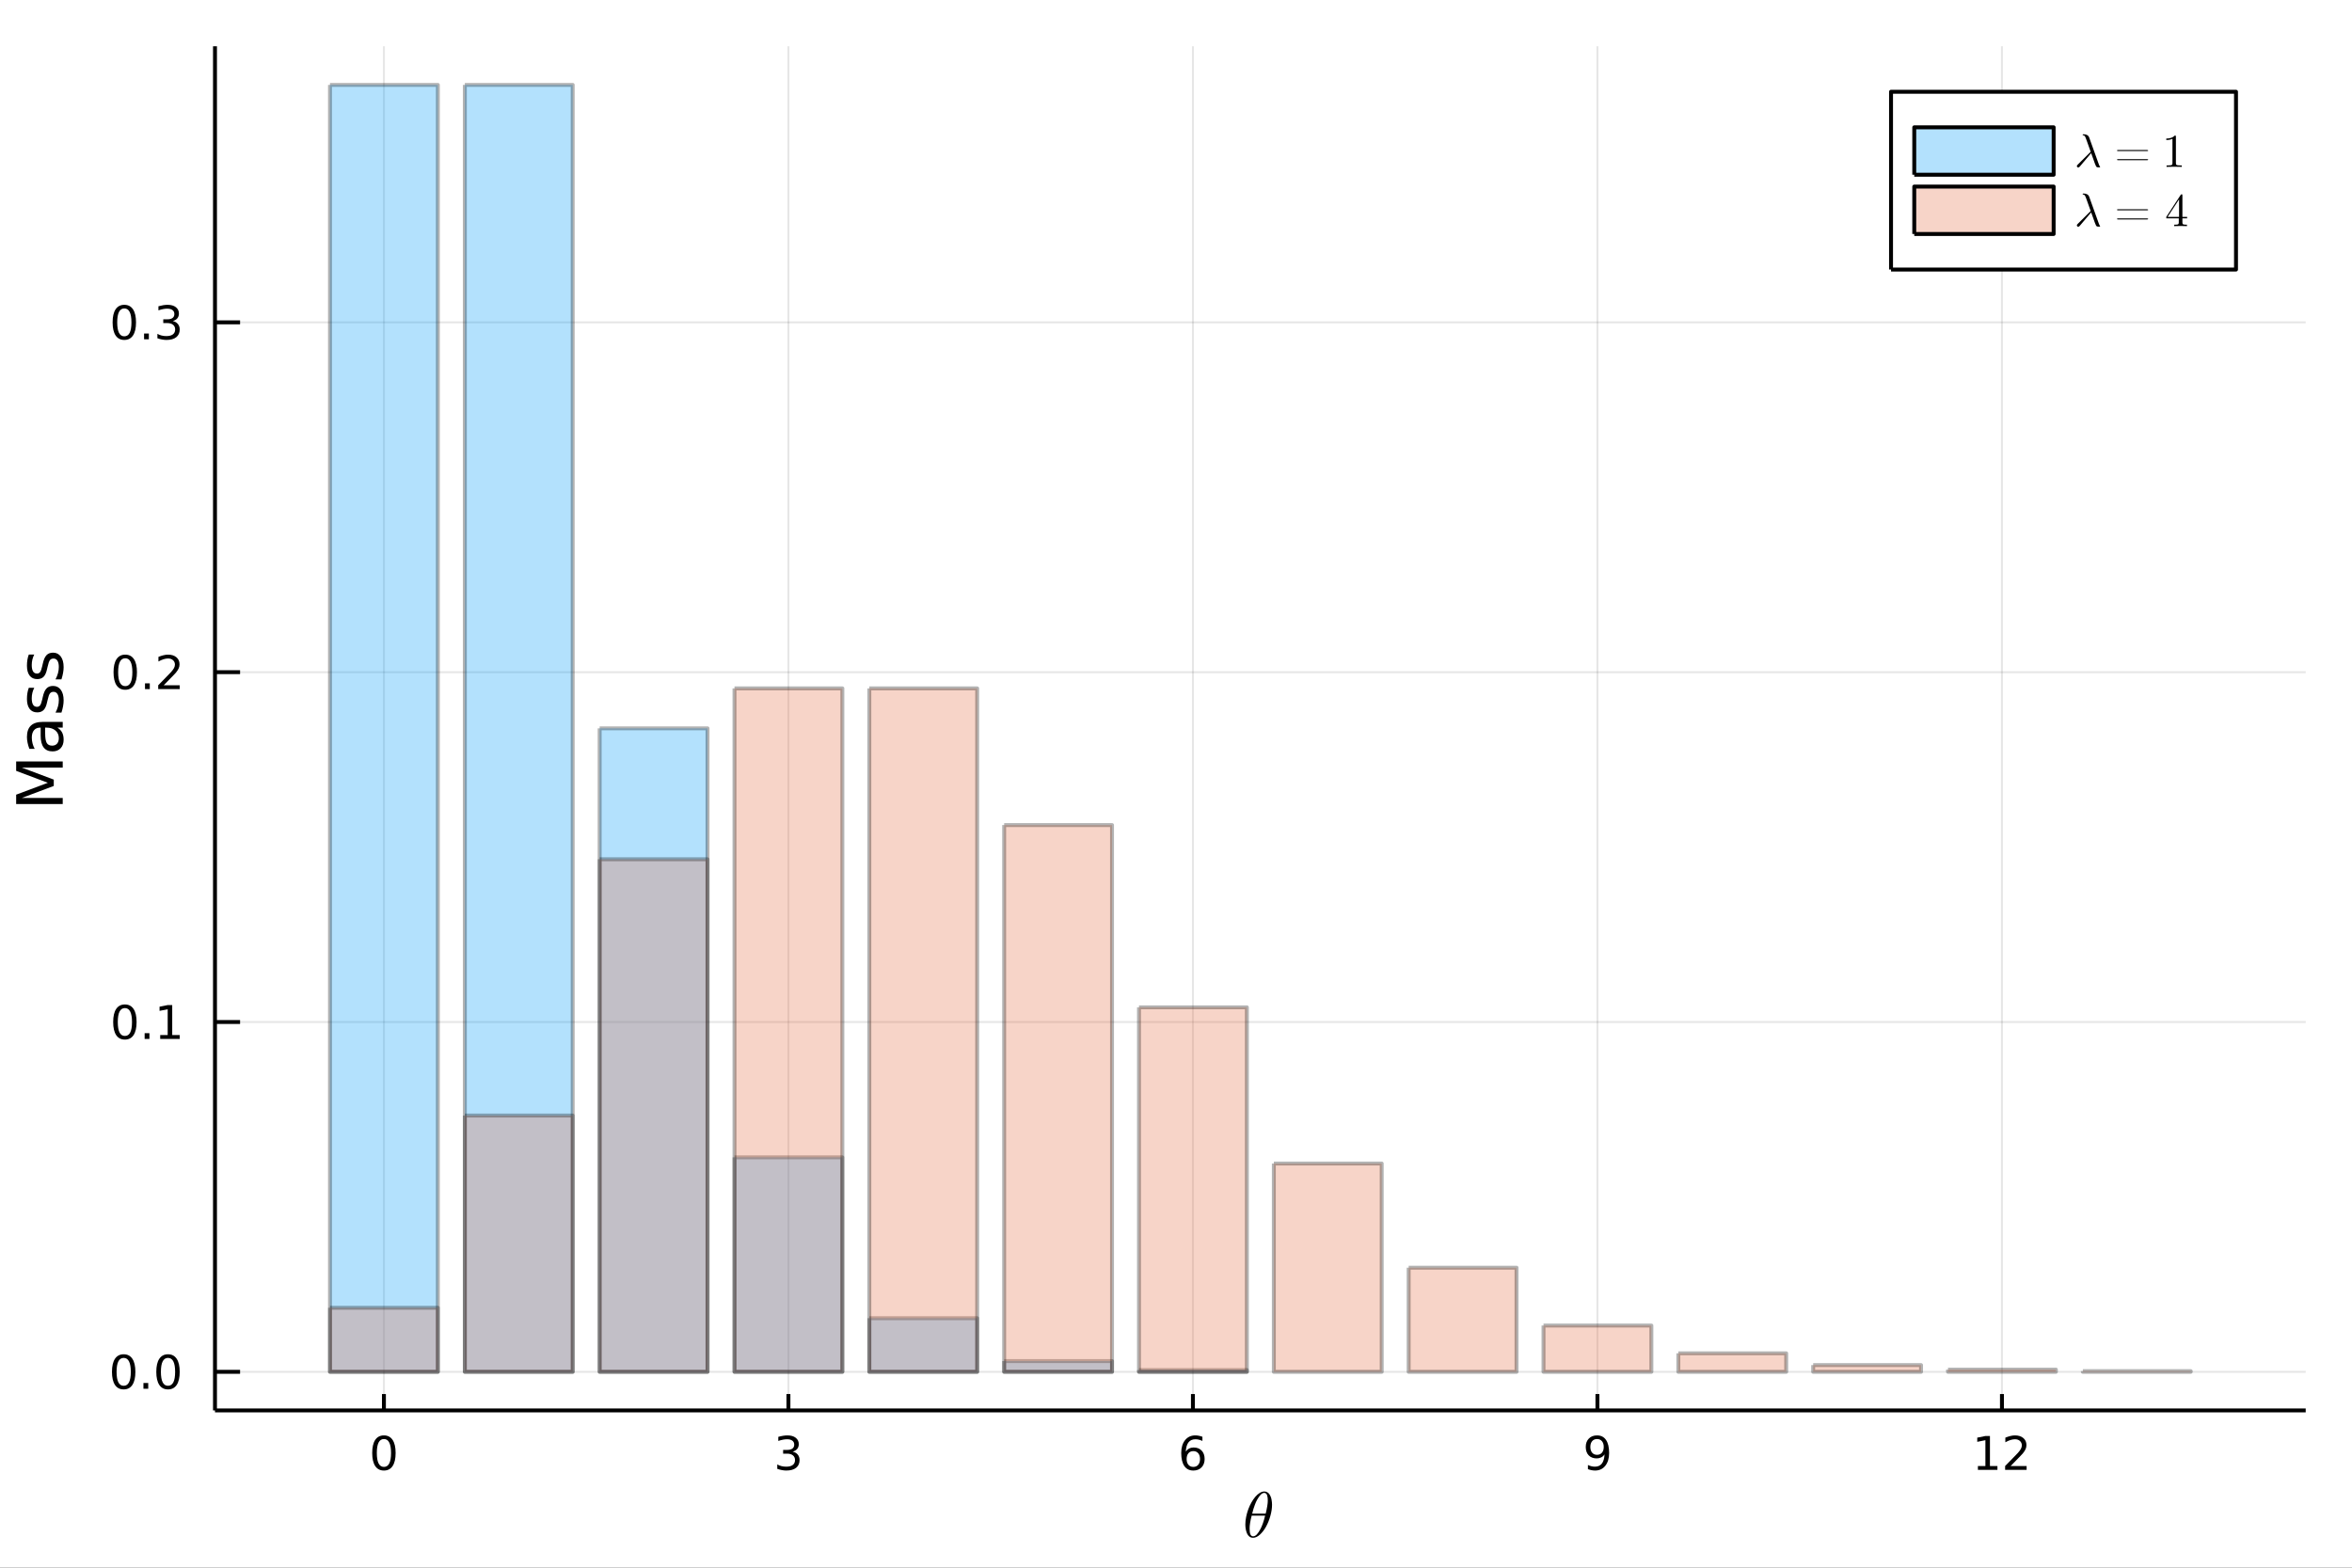 <?xml version="1.0" encoding="utf-8"?>
<svg xmlns="http://www.w3.org/2000/svg" xmlns:xlink="http://www.w3.org/1999/xlink" width="600" height="400" viewBox="0 0 2400 1600">
<rect x="0" y="0" width="2400" height="1600" fill="#333333" stroke="none"/>
<defs>
  <clipPath id="clip020">
    <rect x="0" y="0" width="2400" height="1600"/>
  </clipPath>
</defs>
<path clip-path="url(#clip020)" d="
M0 1600 L2400 1600 L2400 0 L0 0  Z
  " fill="#ffffff" fill-rule="evenodd" fill-opacity="1"/>
<defs>
  <clipPath id="clip021">
    <rect x="480" y="0" width="1681" height="1600"/>
  </clipPath>
</defs>
<defs>
  <clipPath id="clip022">
    <rect x="219" y="47" width="2134" height="1393"/>
  </clipPath>
</defs>
<path clip-path="url(#clip020)" d="
M219.38 1439.5 L2352.76 1439.5 L2352.76 47.244 L219.38 47.244  Z
  " fill="#ffffff" fill-rule="evenodd" fill-opacity="1"/>
<polyline clip-path="url(#clip022)" style="stroke:#000000; stroke-linecap:butt; stroke-linejoin:round; stroke-width:2; stroke-opacity:0.1; fill:none" points="
  391.754,1439.5 391.754,47.244 
  "/>
<polyline clip-path="url(#clip022)" style="stroke:#000000; stroke-linecap:butt; stroke-linejoin:round; stroke-width:2; stroke-opacity:0.1; fill:none" points="
  804.514,1439.5 804.514,47.244 
  "/>
<polyline clip-path="url(#clip022)" style="stroke:#000000; stroke-linecap:butt; stroke-linejoin:round; stroke-width:2; stroke-opacity:0.1; fill:none" points="
  1217.27,1439.5 1217.27,47.244 
  "/>
<polyline clip-path="url(#clip022)" style="stroke:#000000; stroke-linecap:butt; stroke-linejoin:round; stroke-width:2; stroke-opacity:0.1; fill:none" points="
  1630.03,1439.5 1630.03,47.244 
  "/>
<polyline clip-path="url(#clip022)" style="stroke:#000000; stroke-linecap:butt; stroke-linejoin:round; stroke-width:2; stroke-opacity:0.1; fill:none" points="
  2042.8,1439.5 2042.8,47.244 
  "/>
<polyline clip-path="url(#clip020)" style="stroke:#000000; stroke-linecap:butt; stroke-linejoin:round; stroke-width:4; stroke-opacity:1; fill:none" points="
  219.38,1439.5 2352.76,1439.5 
  "/>
<polyline clip-path="url(#clip020)" style="stroke:#000000; stroke-linecap:butt; stroke-linejoin:round; stroke-width:4; stroke-opacity:1; fill:none" points="
  391.754,1439.5 391.754,1422.79 
  "/>
<polyline clip-path="url(#clip020)" style="stroke:#000000; stroke-linecap:butt; stroke-linejoin:round; stroke-width:4; stroke-opacity:1; fill:none" points="
  804.514,1439.5 804.514,1422.79 
  "/>
<polyline clip-path="url(#clip020)" style="stroke:#000000; stroke-linecap:butt; stroke-linejoin:round; stroke-width:4; stroke-opacity:1; fill:none" points="
  1217.27,1439.5 1217.27,1422.79 
  "/>
<polyline clip-path="url(#clip020)" style="stroke:#000000; stroke-linecap:butt; stroke-linejoin:round; stroke-width:4; stroke-opacity:1; fill:none" points="
  1630.03,1439.5 1630.03,1422.79 
  "/>
<polyline clip-path="url(#clip020)" style="stroke:#000000; stroke-linecap:butt; stroke-linejoin:round; stroke-width:4; stroke-opacity:1; fill:none" points="
  2042.8,1439.5 2042.8,1422.79 
  "/>
<path clip-path="url(#clip020)" d="M391.754 1468.69 Q388.143 1468.69 386.315 1472.26 Q384.509 1475.8 384.509 1482.93 Q384.509 1490.04 386.315 1493.6 Q388.143 1497.14 391.754 1497.14 Q395.389 1497.14 397.194 1493.6 Q399.023 1490.04 399.023 1482.93 Q399.023 1475.8 397.194 1472.26 Q395.389 1468.69 391.754 1468.69 M391.754 1464.99 Q397.564 1464.99 400.62 1469.6 Q403.699 1474.18 403.699 1482.93 Q403.699 1491.66 400.62 1496.26 Q397.564 1500.85 391.754 1500.85 Q385.944 1500.85 382.865 1496.26 Q379.81 1491.66 379.81 1482.93 Q379.81 1474.18 382.865 1469.6 Q385.944 1464.99 391.754 1464.99 Z" fill="#000000" fill-rule="evenodd" fill-opacity="1" /><path clip-path="url(#clip020)" d="M808.762 1481.54 Q812.119 1482.26 813.994 1484.53 Q815.892 1486.79 815.892 1490.13 Q815.892 1495.24 812.373 1498.04 Q808.855 1500.85 802.373 1500.85 Q800.197 1500.85 797.883 1500.41 Q795.591 1499.99 793.137 1499.13 L793.137 1494.62 Q795.082 1495.75 797.396 1496.33 Q799.711 1496.91 802.234 1496.91 Q806.633 1496.91 808.924 1495.17 Q811.239 1493.44 811.239 1490.13 Q811.239 1487.07 809.086 1485.36 Q806.957 1483.62 803.137 1483.62 L799.109 1483.62 L799.109 1479.78 L803.322 1479.78 Q806.771 1479.78 808.6 1478.41 Q810.429 1477.03 810.429 1474.43 Q810.429 1471.77 808.531 1470.36 Q806.656 1468.92 803.137 1468.92 Q801.216 1468.92 799.017 1469.34 Q796.818 1469.76 794.179 1470.64 L794.179 1466.47 Q796.841 1465.73 799.156 1465.36 Q801.494 1464.99 803.554 1464.99 Q808.878 1464.99 811.98 1467.42 Q815.082 1469.83 815.082 1473.95 Q815.082 1476.82 813.438 1478.81 Q811.795 1480.78 808.762 1481.54 Z" fill="#000000" fill-rule="evenodd" fill-opacity="1" /><path clip-path="url(#clip020)" d="M1217.68 1481.03 Q1214.53 1481.03 1212.68 1483.18 Q1210.85 1485.34 1210.85 1489.09 Q1210.85 1492.81 1212.68 1494.99 Q1214.53 1497.14 1217.68 1497.14 Q1220.83 1497.14 1222.66 1494.99 Q1224.51 1492.81 1224.51 1489.09 Q1224.51 1485.34 1222.66 1483.18 Q1220.83 1481.03 1217.68 1481.03 M1226.96 1466.38 L1226.96 1470.64 Q1225.2 1469.8 1223.4 1469.36 Q1221.61 1468.92 1219.86 1468.92 Q1215.23 1468.92 1212.77 1472.05 Q1210.34 1475.17 1209.99 1481.49 Q1211.36 1479.48 1213.42 1478.41 Q1215.48 1477.33 1217.96 1477.33 Q1223.17 1477.33 1226.18 1480.5 Q1229.21 1483.65 1229.21 1489.09 Q1229.21 1494.41 1226.06 1497.63 Q1222.91 1500.85 1217.68 1500.85 Q1211.68 1500.85 1208.51 1496.26 Q1205.34 1491.66 1205.34 1482.93 Q1205.34 1474.73 1209.23 1469.87 Q1213.12 1464.99 1219.67 1464.99 Q1221.43 1464.99 1223.21 1465.34 Q1225.02 1465.68 1226.96 1466.38 Z" fill="#000000" fill-rule="evenodd" fill-opacity="1" /><path clip-path="url(#clip020)" d="M1620.34 1499.46 L1620.34 1495.2 Q1622.1 1496.03 1623.9 1496.47 Q1625.71 1496.91 1627.44 1496.91 Q1632.07 1496.91 1634.5 1493.81 Q1636.96 1490.68 1637.3 1484.34 Q1635.96 1486.33 1633.9 1487.4 Q1631.84 1488.46 1629.34 1488.46 Q1624.16 1488.46 1621.12 1485.34 Q1618.11 1482.19 1618.11 1476.75 Q1618.11 1471.42 1621.26 1468.21 Q1624.41 1464.99 1629.64 1464.99 Q1635.64 1464.99 1638.78 1469.6 Q1641.96 1474.18 1641.96 1482.93 Q1641.96 1491.1 1638.07 1495.98 Q1634.2 1500.85 1627.65 1500.85 Q1625.89 1500.85 1624.09 1500.5 Q1622.28 1500.15 1620.34 1499.46 M1629.64 1484.8 Q1632.79 1484.8 1634.62 1482.65 Q1636.47 1480.5 1636.47 1476.75 Q1636.47 1473.02 1634.62 1470.87 Q1632.79 1468.69 1629.64 1468.69 Q1626.49 1468.69 1624.64 1470.87 Q1622.81 1473.02 1622.81 1476.75 Q1622.81 1480.5 1624.64 1482.65 Q1626.49 1484.8 1629.64 1484.8 Z" fill="#000000" fill-rule="evenodd" fill-opacity="1" /><path clip-path="url(#clip020)" d="M2018.28 1496.24 L2025.92 1496.24 L2025.92 1469.87 L2017.61 1471.54 L2017.61 1467.28 L2025.87 1465.61 L2030.55 1465.61 L2030.55 1496.24 L2038.19 1496.24 L2038.19 1500.17 L2018.28 1500.17 L2018.28 1496.24 Z" fill="#000000" fill-rule="evenodd" fill-opacity="1" /><path clip-path="url(#clip020)" d="M2051.66 1496.24 L2067.98 1496.24 L2067.98 1500.17 L2046.04 1500.17 L2046.04 1496.24 Q2048.7 1493.48 2053.28 1488.85 Q2057.89 1484.2 2059.07 1482.86 Q2061.31 1480.34 2062.19 1478.6 Q2063.1 1476.84 2063.1 1475.15 Q2063.1 1472.4 2061.15 1470.66 Q2059.23 1468.92 2056.13 1468.92 Q2053.93 1468.92 2051.48 1469.69 Q2049.04 1470.45 2046.27 1472 L2046.27 1467.28 Q2049.09 1466.15 2051.54 1465.57 Q2054 1464.99 2056.04 1464.99 Q2061.41 1464.99 2064.6 1467.67 Q2067.79 1470.36 2067.79 1474.85 Q2067.79 1476.98 2066.98 1478.9 Q2066.2 1480.8 2064.09 1483.39 Q2063.51 1484.06 2060.41 1487.28 Q2057.31 1490.47 2051.66 1496.24 Z" fill="#000000" fill-rule="evenodd" fill-opacity="1" /><path clip-path="url(#clip020)" d="M1298 1535.75 Q1298 1541.16 1296.26 1547.24 Q1294.56 1553.3 1291.85 1558.19 Q1289.15 1563.06 1285.6 1566.28 Q1282.06 1569.47 1278.68 1569.47 Q1276.52 1569.47 1274.91 1568.27 Q1273.33 1567.05 1272.46 1565.02 Q1271.59 1562.96 1271.18 1560.71 Q1270.76 1558.42 1270.76 1555.94 Q1270.76 1552.24 1271.56 1548.21 Q1272.37 1544.15 1273.72 1540.48 Q1275.07 1536.78 1276.97 1533.43 Q1278.87 1530.05 1280.97 1527.6 Q1283.09 1525.12 1285.47 1523.67 Q1287.86 1522.22 1290.08 1522.22 Q1291.69 1522.22 1292.98 1522.93 Q1294.3 1523.6 1295.14 1524.8 Q1295.97 1525.96 1296.55 1527.34 Q1297.17 1528.73 1297.46 1530.34 Q1297.75 1531.91 1297.87 1533.23 Q1298 1534.52 1298 1535.75 M1293.66 1531.66 Q1293.66 1530.01 1293.53 1528.79 Q1293.4 1527.53 1293.04 1526.28 Q1292.69 1525.02 1291.92 1524.35 Q1291.18 1523.67 1290.02 1523.67 Q1286.63 1523.67 1282.83 1530.59 Q1281.61 1532.75 1280.52 1535.68 Q1279.42 1538.61 1279.03 1540 Q1278.65 1541.38 1277.75 1544.8 L1291.53 1544.8 Q1293.66 1536 1293.66 1531.66 M1290.95 1546.89 L1277.23 1546.89 Q1275.1 1554.94 1275.1 1559.96 Q1275.1 1564.34 1276.01 1566.18 Q1276.94 1567.98 1278.68 1567.98 Q1280.68 1567.98 1282.54 1565.99 Q1284.41 1563.96 1286.31 1560.29 Q1288.82 1555.52 1290.95 1546.89 Z" fill="#000000" fill-rule="evenodd" fill-opacity="1" /><polyline clip-path="url(#clip022)" style="stroke:#000000; stroke-linecap:butt; stroke-linejoin:round; stroke-width:2; stroke-opacity:0.1; fill:none" points="
  219.38,1400.1 2352.76,1400.1 
  "/>
<polyline clip-path="url(#clip022)" style="stroke:#000000; stroke-linecap:butt; stroke-linejoin:round; stroke-width:2; stroke-opacity:0.1; fill:none" points="
  219.38,1043.07 2352.76,1043.07 
  "/>
<polyline clip-path="url(#clip022)" style="stroke:#000000; stroke-linecap:butt; stroke-linejoin:round; stroke-width:2; stroke-opacity:0.1; fill:none" points="
  219.38,686.033 2352.76,686.033 
  "/>
<polyline clip-path="url(#clip022)" style="stroke:#000000; stroke-linecap:butt; stroke-linejoin:round; stroke-width:2; stroke-opacity:0.1; fill:none" points="
  219.38,329 2352.76,329 
  "/>
<polyline clip-path="url(#clip020)" style="stroke:#000000; stroke-linecap:butt; stroke-linejoin:round; stroke-width:4; stroke-opacity:1; fill:none" points="
  219.38,1439.5 219.38,47.244 
  "/>
<polyline clip-path="url(#clip020)" style="stroke:#000000; stroke-linecap:butt; stroke-linejoin:round; stroke-width:4; stroke-opacity:1; fill:none" points="
  219.38,1400.1 244.981,1400.1 
  "/>
<polyline clip-path="url(#clip020)" style="stroke:#000000; stroke-linecap:butt; stroke-linejoin:round; stroke-width:4; stroke-opacity:1; fill:none" points="
  219.38,1043.07 244.981,1043.07 
  "/>
<polyline clip-path="url(#clip020)" style="stroke:#000000; stroke-linecap:butt; stroke-linejoin:round; stroke-width:4; stroke-opacity:1; fill:none" points="
  219.38,686.033 244.981,686.033 
  "/>
<polyline clip-path="url(#clip020)" style="stroke:#000000; stroke-linecap:butt; stroke-linejoin:round; stroke-width:4; stroke-opacity:1; fill:none" points="
  219.38,329 244.981,329 
  "/>
<path clip-path="url(#clip020)" d="M126.205 1385.9 Q122.593 1385.9 120.765 1389.46 Q118.959 1393 118.959 1400.13 Q118.959 1407.24 120.765 1410.8 Q122.593 1414.35 126.205 1414.35 Q129.839 1414.35 131.644 1410.8 Q133.473 1407.24 133.473 1400.13 Q133.473 1393 131.644 1389.46 Q129.839 1385.9 126.205 1385.9 M126.205 1382.19 Q132.015 1382.19 135.07 1386.8 Q138.149 1391.38 138.149 1400.13 Q138.149 1408.86 135.07 1413.47 Q132.015 1418.05 126.205 1418.05 Q120.394 1418.05 117.316 1413.47 Q114.26 1408.86 114.26 1400.13 Q114.26 1391.38 117.316 1386.8 Q120.394 1382.19 126.205 1382.19 Z" fill="#000000" fill-rule="evenodd" fill-opacity="1" /><path clip-path="url(#clip020)" d="M146.366 1411.5 L151.251 1411.5 L151.251 1417.38 L146.366 1417.38 L146.366 1411.5 Z" fill="#000000" fill-rule="evenodd" fill-opacity="1" /><path clip-path="url(#clip020)" d="M171.436 1385.9 Q167.825 1385.9 165.996 1389.46 Q164.19 1393 164.19 1400.13 Q164.19 1407.24 165.996 1410.8 Q167.825 1414.35 171.436 1414.35 Q175.07 1414.35 176.876 1410.8 Q178.704 1407.24 178.704 1400.13 Q178.704 1393 176.876 1389.46 Q175.07 1385.9 171.436 1385.9 M171.436 1382.19 Q177.246 1382.19 180.301 1386.8 Q183.38 1391.38 183.38 1400.13 Q183.38 1408.86 180.301 1413.47 Q177.246 1418.05 171.436 1418.05 Q165.626 1418.05 162.547 1413.47 Q159.491 1408.86 159.491 1400.13 Q159.491 1391.38 162.547 1386.8 Q165.626 1382.19 171.436 1382.19 Z" fill="#000000" fill-rule="evenodd" fill-opacity="1" /><path clip-path="url(#clip020)" d="M127.431 1028.86 Q123.82 1028.86 121.992 1032.43 Q120.186 1035.97 120.186 1043.1 Q120.186 1050.21 121.992 1053.77 Q123.82 1057.31 127.431 1057.31 Q131.066 1057.31 132.871 1053.77 Q134.7 1050.21 134.7 1043.1 Q134.7 1035.97 132.871 1032.43 Q131.066 1028.86 127.431 1028.86 M127.431 1025.16 Q133.242 1025.16 136.297 1029.77 Q139.376 1034.35 139.376 1043.1 Q139.376 1051.83 136.297 1056.43 Q133.242 1061.02 127.431 1061.02 Q121.621 1061.02 118.543 1056.43 Q115.487 1051.83 115.487 1043.1 Q115.487 1034.35 118.543 1029.77 Q121.621 1025.16 127.431 1025.16 Z" fill="#000000" fill-rule="evenodd" fill-opacity="1" /><path clip-path="url(#clip020)" d="M147.593 1054.47 L152.478 1054.47 L152.478 1060.35 L147.593 1060.35 L147.593 1054.47 Z" fill="#000000" fill-rule="evenodd" fill-opacity="1" /><path clip-path="url(#clip020)" d="M163.473 1056.41 L171.112 1056.41 L171.112 1030.04 L162.802 1031.71 L162.802 1027.45 L171.065 1025.79 L175.741 1025.79 L175.741 1056.41 L183.38 1056.41 L183.38 1060.35 L163.473 1060.35 L163.473 1056.41 Z" fill="#000000" fill-rule="evenodd" fill-opacity="1" /><path clip-path="url(#clip020)" d="M127.802 671.831 Q124.191 671.831 122.362 675.396 Q120.556 678.938 120.556 686.067 Q120.556 693.174 122.362 696.738 Q124.191 700.28 127.802 700.28 Q131.436 700.28 133.242 696.738 Q135.07 693.174 135.07 686.067 Q135.07 678.938 133.242 675.396 Q131.436 671.831 127.802 671.831 M127.802 668.128 Q133.612 668.128 136.667 672.734 Q139.746 677.317 139.746 686.067 Q139.746 694.794 136.667 699.401 Q133.612 703.984 127.802 703.984 Q121.992 703.984 118.913 699.401 Q115.857 694.794 115.857 686.067 Q115.857 677.317 118.913 672.734 Q121.992 668.128 127.802 668.128 Z" fill="#000000" fill-rule="evenodd" fill-opacity="1" /><path clip-path="url(#clip020)" d="M147.964 697.433 L152.848 697.433 L152.848 703.313 L147.964 703.313 L147.964 697.433 Z" fill="#000000" fill-rule="evenodd" fill-opacity="1" /><path clip-path="url(#clip020)" d="M167.061 699.377 L183.38 699.377 L183.38 703.313 L161.436 703.313 L161.436 699.377 Q164.098 696.623 168.681 691.993 Q173.288 687.34 174.468 685.998 Q176.714 683.475 177.593 681.739 Q178.496 679.979 178.496 678.29 Q178.496 675.535 176.551 673.799 Q174.63 672.063 171.528 672.063 Q169.329 672.063 166.876 672.827 Q164.445 673.59 161.667 675.141 L161.667 670.419 Q164.491 669.285 166.945 668.706 Q169.399 668.128 171.436 668.128 Q176.806 668.128 180.001 670.813 Q183.195 673.498 183.195 677.989 Q183.195 680.118 182.385 682.039 Q181.598 683.938 179.491 686.53 Q178.913 687.201 175.811 690.419 Q172.709 693.614 167.061 699.377 Z" fill="#000000" fill-rule="evenodd" fill-opacity="1" /><path clip-path="url(#clip020)" d="M126.853 314.798 Q123.242 314.798 121.413 318.363 Q119.607 321.905 119.607 329.034 Q119.607 336.141 121.413 339.706 Q123.242 343.247 126.853 343.247 Q130.487 343.247 132.292 339.706 Q134.121 336.141 134.121 329.034 Q134.121 321.905 132.292 318.363 Q130.487 314.798 126.853 314.798 M126.853 311.095 Q132.663 311.095 135.718 315.701 Q138.797 320.284 138.797 329.034 Q138.797 337.761 135.718 342.368 Q132.663 346.951 126.853 346.951 Q121.043 346.951 117.964 342.368 Q114.908 337.761 114.908 329.034 Q114.908 320.284 117.964 315.701 Q121.043 311.095 126.853 311.095 Z" fill="#000000" fill-rule="evenodd" fill-opacity="1" /><path clip-path="url(#clip020)" d="M147.015 340.4 L151.899 340.4 L151.899 346.28 L147.015 346.28 L147.015 340.4 Z" fill="#000000" fill-rule="evenodd" fill-opacity="1" /><path clip-path="url(#clip020)" d="M176.251 327.645 Q179.607 328.363 181.482 330.632 Q183.38 332.9 183.38 336.233 Q183.38 341.349 179.862 344.15 Q176.343 346.951 169.862 346.951 Q167.686 346.951 165.371 346.511 Q163.079 346.094 160.626 345.238 L160.626 340.724 Q162.57 341.858 164.885 342.437 Q167.2 343.016 169.723 343.016 Q174.121 343.016 176.413 341.28 Q178.727 339.544 178.727 336.233 Q178.727 333.178 176.575 331.465 Q174.445 329.729 170.626 329.729 L166.598 329.729 L166.598 325.886 L170.811 325.886 Q174.26 325.886 176.089 324.52 Q177.917 323.132 177.917 320.539 Q177.917 317.877 176.019 316.465 Q174.144 315.03 170.626 315.03 Q168.704 315.03 166.505 315.446 Q164.306 315.863 161.667 316.743 L161.667 312.576 Q164.329 311.835 166.644 311.465 Q168.982 311.095 171.042 311.095 Q176.366 311.095 179.468 313.525 Q182.57 315.933 182.57 320.053 Q182.57 322.923 180.926 324.914 Q179.283 326.882 176.251 327.645 Z" fill="#000000" fill-rule="evenodd" fill-opacity="1" /><path clip-path="url(#clip020)" d="M16.484 820.637 L16.484 811.056 L48.822 798.93 L16.484 786.739 L16.484 777.159 L64.004 777.159 L64.004 783.429 L22.277 783.429 L54.869 795.683 L54.869 802.144 L22.277 814.398 L64.004 814.398 L64.004 820.637 L16.484 820.637 Z" fill="#000000" fill-rule="evenodd" fill-opacity="1" /><path clip-path="url(#clip020)" d="M46.085 748.45 Q46.085 755.547 47.708 758.285 Q49.331 761.022 53.246 761.022 Q56.365 761.022 58.211 758.985 Q60.026 756.916 60.026 753.383 Q60.026 748.513 56.588 745.585 Q53.119 742.625 47.39 742.625 L46.085 742.625 L46.085 748.45 M43.666 736.769 L64.004 736.769 L64.004 742.625 L58.593 742.625 Q61.84 744.63 63.399 747.622 Q64.927 750.614 64.927 754.943 Q64.927 760.417 61.872 763.664 Q58.784 766.878 53.628 766.878 Q47.612 766.878 44.557 762.868 Q41.501 758.826 41.501 750.837 L41.501 742.625 L40.928 742.625 Q36.886 742.625 34.69 745.299 Q32.462 747.94 32.462 752.747 Q32.462 755.802 33.194 758.698 Q33.926 761.595 35.39 764.268 L29.98 764.268 Q28.738 761.054 28.133 758.03 Q27.497 755.006 27.497 752.142 Q27.497 744.407 31.507 740.588 Q35.518 736.769 43.666 736.769 Z" fill="#000000" fill-rule="evenodd" fill-opacity="1" /><path clip-path="url(#clip020)" d="M29.407 701.98 L34.945 701.98 Q33.672 704.463 33.035 707.136 Q32.398 709.81 32.398 712.674 Q32.398 717.035 33.735 719.231 Q35.072 721.395 37.746 721.395 Q39.783 721.395 40.96 719.836 Q42.106 718.276 43.157 713.566 L43.602 711.56 Q44.939 705.322 47.39 702.712 Q49.809 700.07 54.169 700.07 Q59.134 700.07 62.031 704.017 Q64.927 707.932 64.927 714.807 Q64.927 717.671 64.354 720.791 Q63.813 723.878 62.699 727.316 L56.652 727.316 Q58.339 724.069 59.198 720.918 Q60.026 717.767 60.026 714.68 Q60.026 710.542 58.625 708.314 Q57.193 706.086 54.615 706.086 Q52.228 706.086 50.955 707.709 Q49.681 709.301 48.504 714.743 L48.026 716.78 Q46.88 722.223 44.525 724.642 Q42.138 727.061 38 727.061 Q32.971 727.061 30.234 723.496 Q27.497 719.931 27.497 713.375 Q27.497 710.128 27.974 707.264 Q28.452 704.399 29.407 701.98 Z" fill="#000000" fill-rule="evenodd" fill-opacity="1" /><path clip-path="url(#clip020)" d="M29.407 668.019 L34.945 668.019 Q33.672 670.502 33.035 673.175 Q32.398 675.849 32.398 678.713 Q32.398 683.074 33.735 685.27 Q35.072 687.434 37.746 687.434 Q39.783 687.434 40.96 685.875 Q42.106 684.315 43.157 679.605 L43.602 677.599 Q44.939 671.361 47.39 668.751 Q49.809 666.109 54.169 666.109 Q59.134 666.109 62.031 670.056 Q64.927 673.971 64.927 680.846 Q64.927 683.71 64.354 686.83 Q63.813 689.917 62.699 693.354 L56.652 693.354 Q58.339 690.108 59.198 686.957 Q60.026 683.806 60.026 680.719 Q60.026 676.581 58.625 674.353 Q57.193 672.125 54.615 672.125 Q52.228 672.125 50.955 673.748 Q49.681 675.34 48.504 680.782 L48.026 682.819 Q46.88 688.262 44.525 690.681 Q42.138 693.1 38 693.1 Q32.971 693.1 30.234 689.535 Q27.497 685.97 27.497 679.414 Q27.497 676.167 27.974 673.302 Q28.452 670.438 29.407 668.019 Z" fill="#000000" fill-rule="evenodd" fill-opacity="1" /><path clip-path="url(#clip022)" d="
M336.72 86.648 L336.72 1400.1 L446.789 1400.1 L446.789 86.648 L336.72 86.648 L336.72 86.648  Z
  " fill="#009af9" fill-rule="evenodd" fill-opacity="0.3"/>
<polyline clip-path="url(#clip022)" style="stroke:#000000; stroke-linecap:butt; stroke-linejoin:round; stroke-width:4; stroke-opacity:0.3; fill:none" points="
  336.72,86.648 336.72,1400.1 446.789,1400.1 446.789,86.648 336.72,86.648 
  "/>
<path clip-path="url(#clip022)" d="
M474.306 86.648 L474.306 1400.1 L584.376 1400.1 L584.376 86.648 L474.306 86.648 L474.306 86.648  Z
  " fill="#009af9" fill-rule="evenodd" fill-opacity="0.3"/>
<polyline clip-path="url(#clip022)" style="stroke:#000000; stroke-linecap:butt; stroke-linejoin:round; stroke-width:4; stroke-opacity:0.3; fill:none" points="
  474.306,86.648 474.306,1400.1 584.376,1400.1 584.376,86.648 474.306,86.648 
  "/>
<path clip-path="url(#clip022)" d="
M611.893 743.373 L611.893 1400.1 L721.962 1400.1 L721.962 743.373 L611.893 743.373 L611.893 743.373  Z
  " fill="#009af9" fill-rule="evenodd" fill-opacity="0.3"/>
<polyline clip-path="url(#clip022)" style="stroke:#000000; stroke-linecap:butt; stroke-linejoin:round; stroke-width:4; stroke-opacity:0.3; fill:none" points="
  611.893,743.373 611.893,1400.1 721.962,1400.1 721.962,743.373 611.893,743.373 
  "/>
<path clip-path="url(#clip022)" d="
M749.48 1181.19 L749.48 1400.1 L859.549 1400.1 L859.549 1181.19 L749.48 1181.19 L749.48 1181.19  Z
  " fill="#009af9" fill-rule="evenodd" fill-opacity="0.3"/>
<polyline clip-path="url(#clip022)" style="stroke:#000000; stroke-linecap:butt; stroke-linejoin:round; stroke-width:4; stroke-opacity:0.3; fill:none" points="
  749.48,1181.19 749.48,1400.1 859.549,1400.1 859.549,1181.19 749.48,1181.19 
  "/>
<path clip-path="url(#clip022)" d="
M887.067 1345.37 L887.067 1400.1 L997.136 1400.1 L997.136 1345.37 L887.067 1345.37 L887.067 1345.37  Z
  " fill="#009af9" fill-rule="evenodd" fill-opacity="0.3"/>
<polyline clip-path="url(#clip022)" style="stroke:#000000; stroke-linecap:butt; stroke-linejoin:round; stroke-width:4; stroke-opacity:0.3; fill:none" points="
  887.067,1345.37 887.067,1400.1 997.136,1400.1 997.136,1345.37 887.067,1345.37 
  "/>
<path clip-path="url(#clip022)" d="
M1024.65 1389.15 L1024.65 1400.1 L1134.72 1400.1 L1134.72 1389.15 L1024.65 1389.15 L1024.65 1389.15  Z
  " fill="#009af9" fill-rule="evenodd" fill-opacity="0.3"/>
<polyline clip-path="url(#clip022)" style="stroke:#000000; stroke-linecap:butt; stroke-linejoin:round; stroke-width:4; stroke-opacity:0.3; fill:none" points="
  1024.65,1389.15 1024.65,1400.1 1134.72,1400.1 1134.72,1389.15 1024.65,1389.15 
  "/>
<path clip-path="url(#clip022)" d="
M1162.24 1398.27 L1162.24 1400.1 L1272.31 1400.1 L1272.31 1398.27 L1162.24 1398.27 L1162.24 1398.27  Z
  " fill="#009af9" fill-rule="evenodd" fill-opacity="0.3"/>
<polyline clip-path="url(#clip022)" style="stroke:#000000; stroke-linecap:butt; stroke-linejoin:round; stroke-width:4; stroke-opacity:0.3; fill:none" points="
  1162.24,1398.27 1162.24,1400.1 1272.31,1400.1 1272.31,1398.27 1162.24,1398.27 
  "/>
<path clip-path="url(#clip022)" d="
M336.72 1334.71 L336.72 1400.1 L446.789 1400.1 L446.789 1334.71 L336.72 1334.71 L336.72 1334.71  Z
  " fill="#e26f46" fill-rule="evenodd" fill-opacity="0.3"/>
<polyline clip-path="url(#clip022)" style="stroke:#000000; stroke-linecap:butt; stroke-linejoin:round; stroke-width:4; stroke-opacity:0.3; fill:none" points="
  336.72,1334.71 336.72,1400.1 446.789,1400.1 446.789,1334.71 336.72,1334.71 
  "/>
<path clip-path="url(#clip022)" d="
M474.306 1138.53 L474.306 1400.1 L584.376 1400.1 L584.376 1138.53 L474.306 1138.53 L474.306 1138.53  Z
  " fill="#e26f46" fill-rule="evenodd" fill-opacity="0.3"/>
<polyline clip-path="url(#clip022)" style="stroke:#000000; stroke-linecap:butt; stroke-linejoin:round; stroke-width:4; stroke-opacity:0.3; fill:none" points="
  474.306,1138.53 474.306,1400.1 584.376,1400.1 584.376,1138.53 474.306,1138.53 
  "/>
<path clip-path="url(#clip022)" d="
M611.893 876.955 L611.893 1400.1 L721.962 1400.1 L721.962 876.955 L611.893 876.955 L611.893 876.955  Z
  " fill="#e26f46" fill-rule="evenodd" fill-opacity="0.3"/>
<polyline clip-path="url(#clip022)" style="stroke:#000000; stroke-linecap:butt; stroke-linejoin:round; stroke-width:4; stroke-opacity:0.3; fill:none" points="
  611.893,876.955 611.893,1400.1 721.962,1400.1 721.962,876.955 611.893,876.955 
  "/>
<path clip-path="url(#clip022)" d="
M749.48 702.575 L749.48 1400.1 L859.549 1400.1 L859.549 702.575 L749.48 702.575 L749.48 702.575  Z
  " fill="#e26f46" fill-rule="evenodd" fill-opacity="0.3"/>
<polyline clip-path="url(#clip022)" style="stroke:#000000; stroke-linecap:butt; stroke-linejoin:round; stroke-width:4; stroke-opacity:0.3; fill:none" points="
  749.48,702.575 749.48,1400.1 859.549,1400.1 859.549,702.575 749.48,702.575 
  "/>
<path clip-path="url(#clip022)" d="
M887.067 702.575 L887.067 1400.1 L997.136 1400.1 L997.136 702.575 L887.067 702.575 L887.067 702.575  Z
  " fill="#e26f46" fill-rule="evenodd" fill-opacity="0.3"/>
<polyline clip-path="url(#clip022)" style="stroke:#000000; stroke-linecap:butt; stroke-linejoin:round; stroke-width:4; stroke-opacity:0.3; fill:none" points="
  887.067,702.575 887.067,1400.1 997.136,1400.1 997.136,702.575 887.067,702.575 
  "/>
<path clip-path="url(#clip022)" d="
M1024.65 842.079 L1024.65 1400.1 L1134.72 1400.1 L1134.72 842.079 L1024.65 842.079 L1024.65 842.079  Z
  " fill="#e26f46" fill-rule="evenodd" fill-opacity="0.3"/>
<polyline clip-path="url(#clip022)" style="stroke:#000000; stroke-linecap:butt; stroke-linejoin:round; stroke-width:4; stroke-opacity:0.3; fill:none" points="
  1024.65,842.079 1024.65,1400.1 1134.72,1400.1 1134.72,842.079 1024.65,842.079 
  "/>
<path clip-path="url(#clip022)" d="
M1162.24 1028.09 L1162.24 1400.1 L1272.31 1400.1 L1272.31 1028.09 L1162.24 1028.09 L1162.24 1028.09  Z
  " fill="#e26f46" fill-rule="evenodd" fill-opacity="0.3"/>
<polyline clip-path="url(#clip022)" style="stroke:#000000; stroke-linecap:butt; stroke-linejoin:round; stroke-width:4; stroke-opacity:0.3; fill:none" points="
  1162.24,1028.09 1162.24,1400.1 1272.31,1400.1 1272.31,1028.09 1162.24,1028.09 
  "/>
<path clip-path="url(#clip022)" d="
M1299.83 1187.52 L1299.83 1400.1 L1409.9 1400.1 L1409.9 1187.52 L1299.83 1187.52 L1299.83 1187.52  Z
  " fill="#e26f46" fill-rule="evenodd" fill-opacity="0.3"/>
<polyline clip-path="url(#clip022)" style="stroke:#000000; stroke-linecap:butt; stroke-linejoin:round; stroke-width:4; stroke-opacity:0.3; fill:none" points="
  1299.83,1187.52 1299.83,1400.1 1409.9,1400.1 1409.9,1187.52 1299.83,1187.52 
  "/>
<path clip-path="url(#clip022)" d="
M1437.41 1293.81 L1437.41 1400.1 L1547.48 1400.1 L1547.48 1293.81 L1437.41 1293.81 L1437.41 1293.81  Z
  " fill="#e26f46" fill-rule="evenodd" fill-opacity="0.3"/>
<polyline clip-path="url(#clip022)" style="stroke:#000000; stroke-linecap:butt; stroke-linejoin:round; stroke-width:4; stroke-opacity:0.3; fill:none" points="
  1437.41,1293.81 1437.41,1400.1 1547.48,1400.1 1547.48,1293.81 1437.41,1293.81 
  "/>
<path clip-path="url(#clip022)" d="
M1575 1352.86 L1575 1400.1 L1685.07 1400.1 L1685.07 1352.86 L1575 1352.86 L1575 1352.86  Z
  " fill="#e26f46" fill-rule="evenodd" fill-opacity="0.3"/>
<polyline clip-path="url(#clip022)" style="stroke:#000000; stroke-linecap:butt; stroke-linejoin:round; stroke-width:4; stroke-opacity:0.3; fill:none" points="
  1575,1352.86 1575,1400.1 1685.07,1400.1 1685.07,1352.86 1575,1352.86 
  "/>
<path clip-path="url(#clip022)" d="
M1712.59 1381.2 L1712.59 1400.1 L1822.66 1400.1 L1822.66 1381.2 L1712.59 1381.2 L1712.59 1381.2  Z
  " fill="#e26f46" fill-rule="evenodd" fill-opacity="0.3"/>
<polyline clip-path="url(#clip022)" style="stroke:#000000; stroke-linecap:butt; stroke-linejoin:round; stroke-width:4; stroke-opacity:0.3; fill:none" points="
  1712.59,1381.2 1712.59,1400.1 1822.66,1400.1 1822.66,1381.2 1712.59,1381.2 
  "/>
<path clip-path="url(#clip022)" d="
M1850.17 1393.23 L1850.17 1400.1 L1960.24 1400.1 L1960.24 1393.23 L1850.17 1393.23 L1850.17 1393.23  Z
  " fill="#e26f46" fill-rule="evenodd" fill-opacity="0.3"/>
<polyline clip-path="url(#clip022)" style="stroke:#000000; stroke-linecap:butt; stroke-linejoin:round; stroke-width:4; stroke-opacity:0.3; fill:none" points="
  1850.17,1393.23 1850.17,1400.1 1960.24,1400.1 1960.24,1393.23 1850.17,1393.23 
  "/>
<path clip-path="url(#clip022)" d="
M1987.76 1397.81 L1987.76 1400.1 L2097.83 1400.1 L2097.83 1397.81 L1987.76 1397.81 L1987.76 1397.81  Z
  " fill="#e26f46" fill-rule="evenodd" fill-opacity="0.3"/>
<polyline clip-path="url(#clip022)" style="stroke:#000000; stroke-linecap:butt; stroke-linejoin:round; stroke-width:4; stroke-opacity:0.3; fill:none" points="
  1987.76,1397.81 1987.76,1400.1 2097.83,1400.1 2097.83,1397.81 1987.76,1397.81 
  "/>
<path clip-path="url(#clip022)" d="
M2125.35 1399.39 L2125.35 1400.1 L2235.42 1400.1 L2235.42 1399.39 L2125.35 1399.39 L2125.35 1399.39  Z
  " fill="#e26f46" fill-rule="evenodd" fill-opacity="0.3"/>
<polyline clip-path="url(#clip022)" style="stroke:#000000; stroke-linecap:butt; stroke-linejoin:round; stroke-width:4; stroke-opacity:0.3; fill:none" points="
  2125.35,1399.39 2125.35,1400.1 2235.42,1400.1 2235.42,1399.39 2125.35,1399.39 
  "/>
<path clip-path="url(#clip020)" d="
M1929.63 275.093 L2281.64 275.093 L2281.64 93.653 L1929.63 93.653  Z
  " fill="#ffffff" fill-rule="evenodd" fill-opacity="1"/>
<polyline clip-path="url(#clip020)" style="stroke:#000000; stroke-linecap:butt; stroke-linejoin:round; stroke-width:4; stroke-opacity:1; fill:none" points="
  1929.63,275.093 2281.64,275.093 2281.64,93.653 1929.63,93.653 1929.63,275.093 
  "/>
<path clip-path="url(#clip020)" d="
M1953.33 178.325 L2095.55 178.325 L2095.55 129.941 L1953.33 129.941 L1953.33 178.325  Z
  " fill="#009af9" fill-rule="evenodd" fill-opacity="0.3"/>
<polyline clip-path="url(#clip020)" style="stroke:#000000; stroke-linecap:butt; stroke-linejoin:round; stroke-width:4; stroke-opacity:1; fill:none" points="
  1953.33,178.325 2095.55,178.325 2095.55,129.941 1953.33,129.941 1953.33,178.325 
  "/>
<path clip-path="url(#clip020)" d="M2142.99 170.344 Q2142.99 170.789 2142.47 170.835 L2141.42 170.835 Q2140.34 170.835 2139.87 170.672 Q2139.4 170.508 2138.86 169.758 Q2138.54 169.29 2137.72 167.111 Q2136.92 164.91 2135.75 161.584 Q2134.6 158.258 2133.83 156.29 L2122.28 169.922 Q2121.48 170.929 2120.69 170.929 Q2120.1 170.929 2119.68 170.531 Q2119.26 170.133 2119.26 169.524 Q2119.26 169.079 2119.42 168.821 Q2119.61 168.563 2120.1 168.048 L2133.36 154.908 L2128.7 141.862 Q2127.81 139.449 2127.29 138.84 Q2126.8 138.231 2125.58 138.021 Q2125.14 137.904 2125.14 137.529 Q2125.14 137.013 2126 137.013 Q2130.64 137.013 2131.86 140.41 L2141.65 167.697 Q2142.19 169.266 2142.75 169.922 Q2142.99 170.226 2142.99 170.344 Z" fill="#000000" fill-rule="evenodd" fill-opacity="1" /><path clip-path="url(#clip020)" d="M2160.23 163.012 Q2160.28 162.427 2161.19 162.427 L2190.59 162.427 Q2191.97 162.427 2191.99 162.966 Q2191.99 163.551 2190.68 163.528 L2161.52 163.528 Q2160.23 163.551 2160.23 163.012 M2160.23 153.643 Q2160.23 153.058 2161.24 153.081 L2190.54 153.081 Q2191.97 153.081 2191.99 153.643 Q2191.99 154.182 2190.78 154.182 L2161.19 154.182 Q2160.23 154.182 2160.23 153.643 Z" fill="#000000" fill-rule="evenodd" fill-opacity="1" /><path clip-path="url(#clip020)" d="M2210.49 142.916 L2210.49 141.417 Q2216.25 141.417 2219.22 138.349 Q2220.04 138.349 2220.18 138.536 Q2220.32 138.723 2220.32 139.59 L2220.32 166.502 Q2220.32 167.931 2221.03 168.376 Q2221.73 168.821 2224.8 168.821 L2226.32 168.821 L2226.32 170.297 Q2224.63 170.156 2218.54 170.156 Q2212.45 170.156 2210.79 170.297 L2210.79 168.821 L2212.31 168.821 Q2215.33 168.821 2216.06 168.4 Q2216.79 167.955 2216.79 166.502 L2216.79 141.651 Q2214.28 142.916 2210.49 142.916 Z" fill="#000000" fill-rule="evenodd" fill-opacity="1" /><path clip-path="url(#clip020)" d="
M1953.33 238.805 L2095.55 238.805 L2095.55 190.421 L1953.33 190.421 L1953.33 238.805  Z
  " fill="#e26f46" fill-rule="evenodd" fill-opacity="0.3"/>
<polyline clip-path="url(#clip020)" style="stroke:#000000; stroke-linecap:butt; stroke-linejoin:round; stroke-width:4; stroke-opacity:1; fill:none" points="
  1953.33,238.805 2095.55,238.805 2095.55,190.421 1953.33,190.421 1953.33,238.805 
  "/>
<path clip-path="url(#clip020)" d="M2142.99 230.824 Q2142.99 231.269 2142.47 231.315 L2141.42 231.315 Q2140.34 231.315 2139.87 231.152 Q2139.4 230.988 2138.86 230.238 Q2138.54 229.77 2137.72 227.591 Q2136.92 225.39 2135.75 222.064 Q2134.6 218.738 2133.83 216.77 L2122.28 230.402 Q2121.48 231.409 2120.69 231.409 Q2120.1 231.409 2119.68 231.011 Q2119.26 230.613 2119.26 230.004 Q2119.26 229.559 2119.42 229.301 Q2119.61 229.043 2120.1 228.528 L2133.36 215.388 L2128.7 202.342 Q2127.81 199.929 2127.29 199.32 Q2126.8 198.711 2125.58 198.501 Q2125.14 198.384 2125.14 198.009 Q2125.14 197.493 2126 197.493 Q2130.64 197.493 2131.86 200.89 L2141.65 228.177 Q2142.19 229.746 2142.75 230.402 Q2142.99 230.706 2142.99 230.824 Z" fill="#000000" fill-rule="evenodd" fill-opacity="1" /><path clip-path="url(#clip020)" d="M2160.23 223.492 Q2160.28 222.907 2161.19 222.907 L2190.59 222.907 Q2191.97 222.907 2191.99 223.446 Q2191.99 224.031 2190.68 224.008 L2161.52 224.008 Q2160.23 224.031 2160.23 223.492 M2160.23 214.123 Q2160.23 213.538 2161.24 213.561 L2190.54 213.561 Q2191.97 213.561 2191.99 214.123 Q2191.99 214.662 2190.78 214.662 L2161.19 214.662 Q2160.23 214.662 2160.23 214.123 Z" fill="#000000" fill-rule="evenodd" fill-opacity="1" /><path clip-path="url(#clip020)" d="M2210.49 222.86 L2210.49 221.384 L2225.22 198.875 Q2225.59 198.29 2226.18 198.313 Q2226.72 198.313 2226.83 198.524 Q2226.95 198.735 2226.95 199.555 L2226.95 221.384 L2231.75 221.384 L2231.75 222.86 L2226.95 222.86 L2226.95 227.029 Q2226.95 228.411 2227.51 228.856 Q2228.1 229.301 2230.58 229.301 L2231.59 229.301 L2231.59 230.777 Q2229.62 230.636 2225.08 230.636 Q2220.56 230.636 2218.59 230.777 L2218.59 229.301 L2219.6 229.301 Q2222.08 229.301 2222.66 228.88 Q2223.25 228.435 2223.25 227.029 L2223.25 222.86 L2210.49 222.86 M2211.84 221.384 L2223.53 221.384 L2223.53 203.49 L2211.84 221.384 Z" fill="#000000" fill-rule="evenodd" fill-opacity="1" /></svg>
